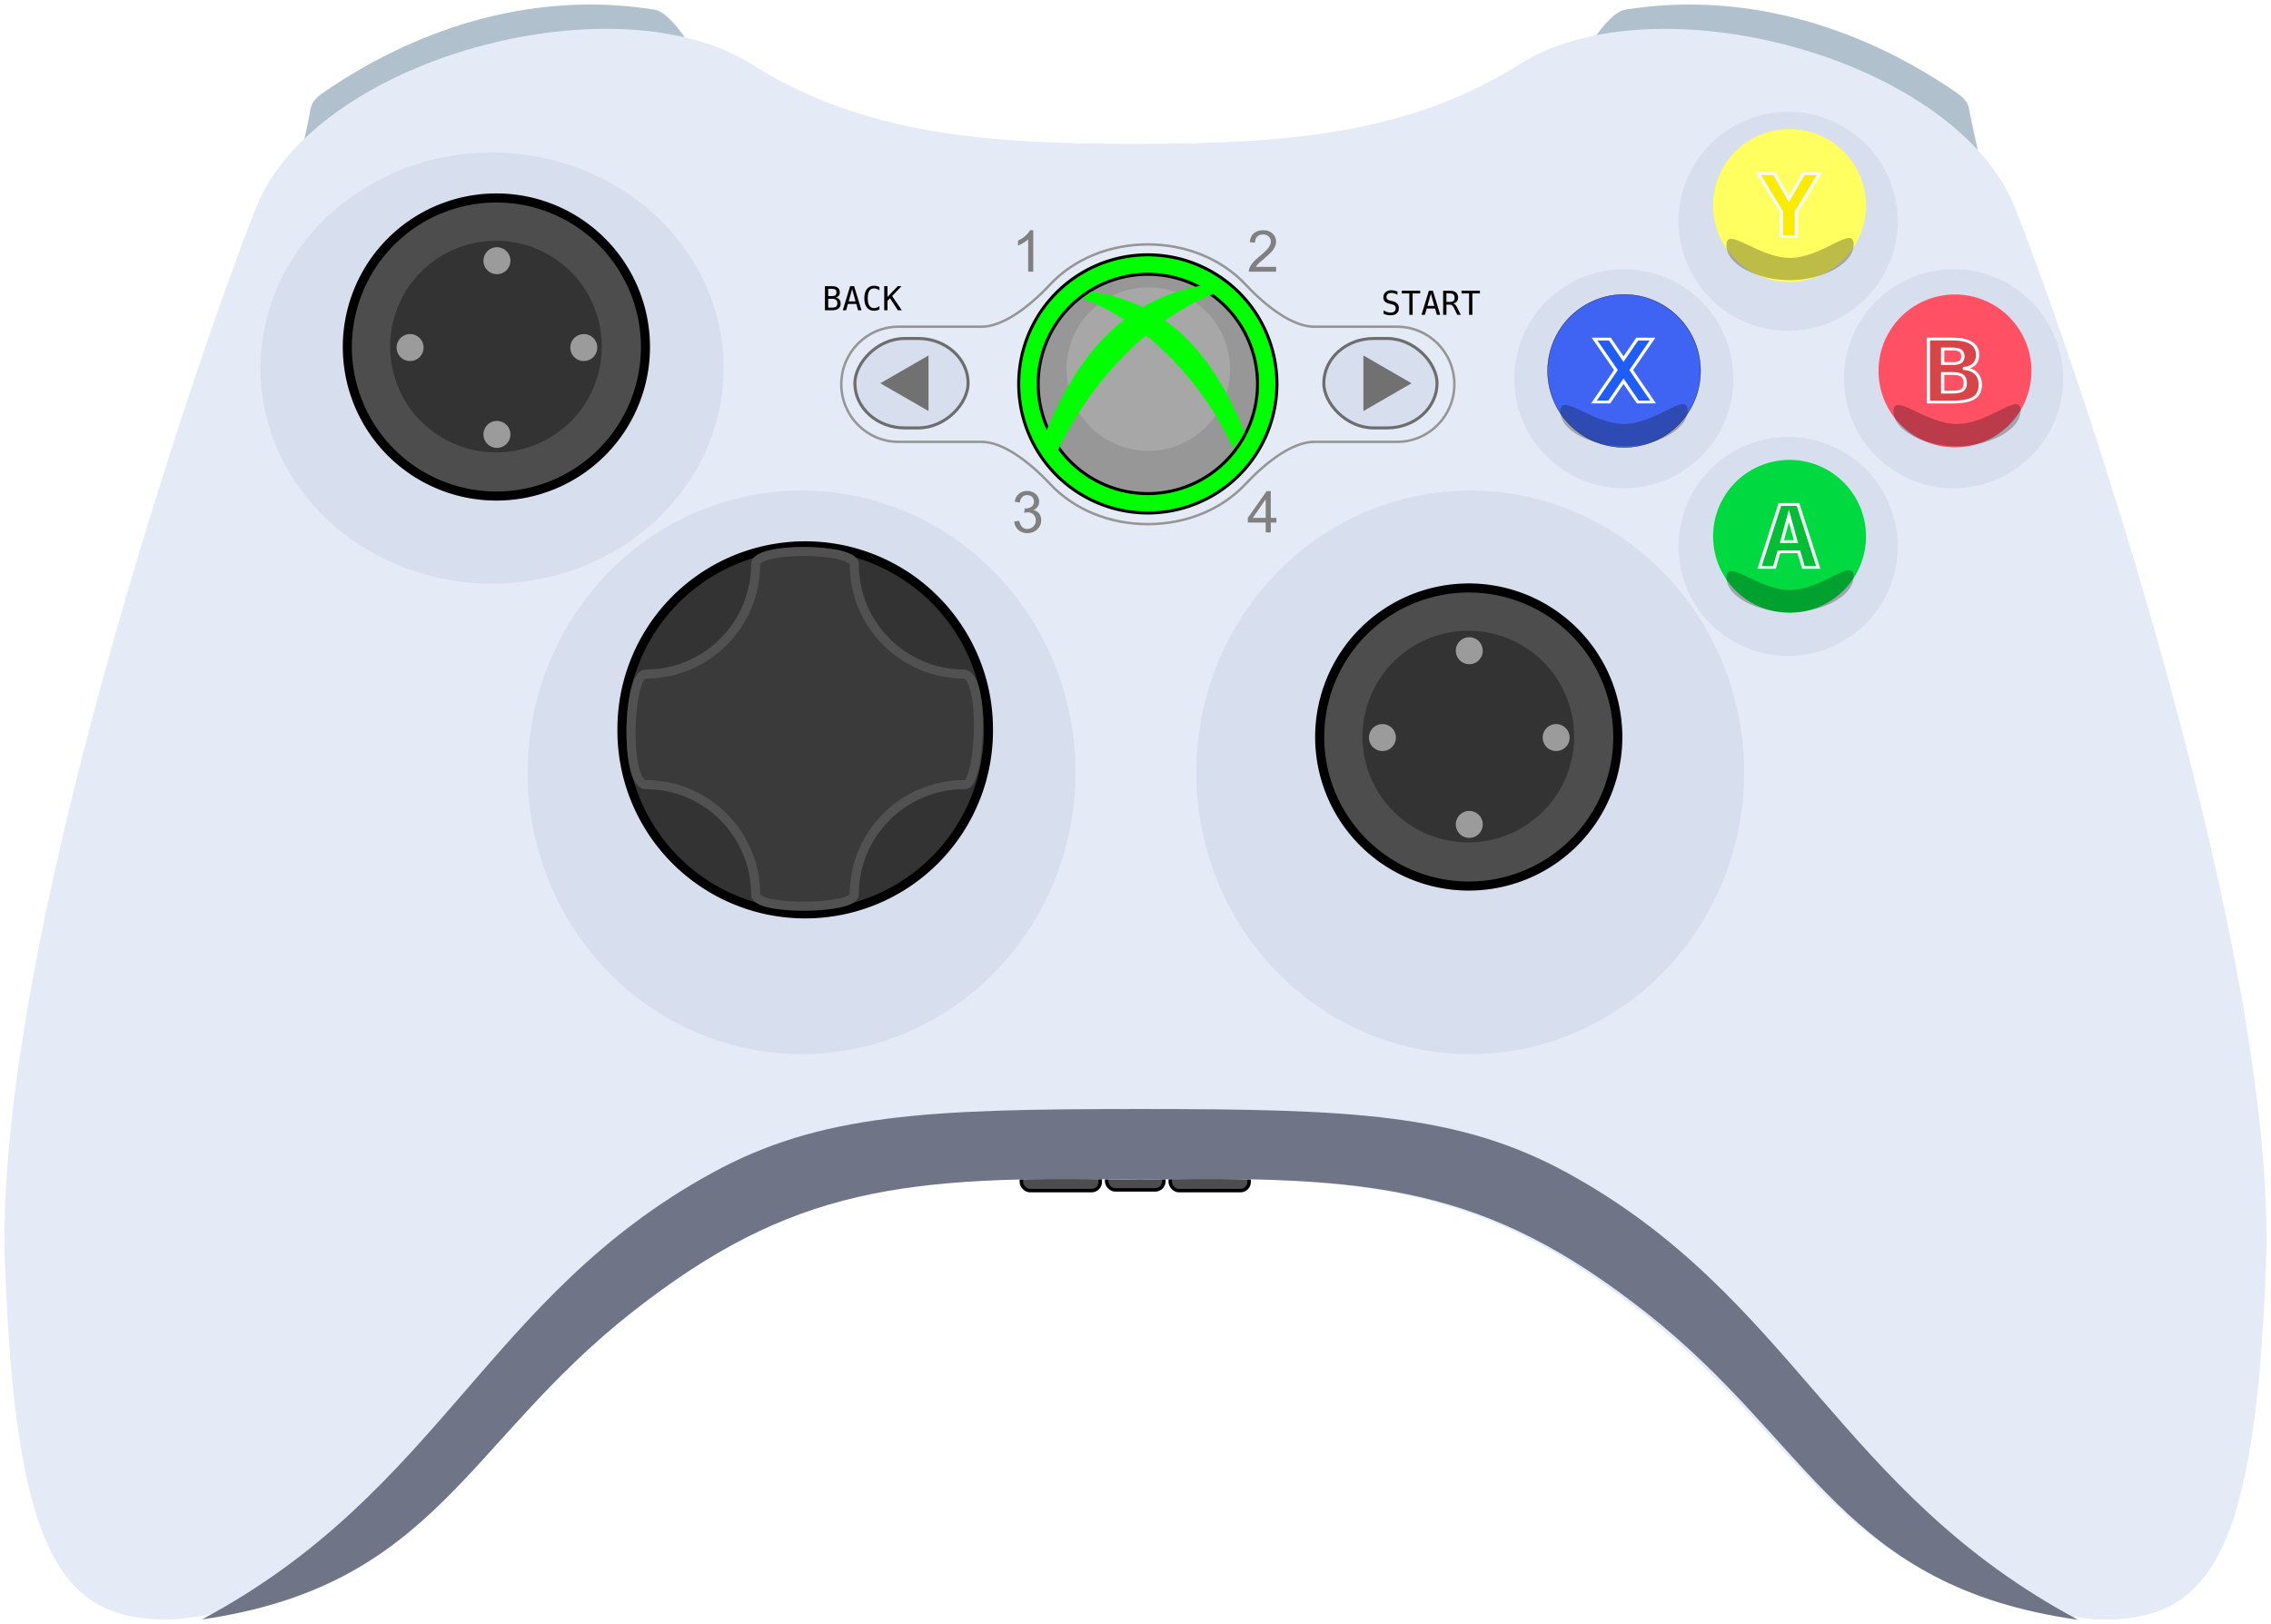 <?xml version="1.0" encoding="UTF-8" standalone="no"?>
<!-- Created with Inkscape (http://www.inkscape.org/) -->

<svg
   xmlns:dc="http://purl.org/dc/elements/1.1/"
   xmlns:cc="http://creativecommons.org/ns#"
   xmlns:rdf="http://www.w3.org/1999/02/22-rdf-syntax-ns#"
   xmlns:svg="http://www.w3.org/2000/svg"
   xmlns="http://www.w3.org/2000/svg"
   xmlns:sodipodi="http://sodipodi.sourceforge.net/DTD/sodipodi-0.dtd"
   xmlns:inkscape="http://www.inkscape.org/namespaces/inkscape"
   width="750.618"
   height="536.877"
   id="svg2"
   sodipodi:version="0.32"
   inkscape:version="1.0.2 (e86c870879, 2021-01-15, custom)"
   sodipodi:docname="xbox360.svg"
   inkscape:output_extension="org.inkscape.output.svg.inkscape"
   version="1.0">
  <defs
     id="defs4">
    <inkscape:perspective
       sodipodi:type="inkscape:persp3d"
       inkscape:vp_x="0 : 526.18109 : 1"
       inkscape:vp_y="6.1230318e-14 : 1000 : 0"
       inkscape:vp_z="744.09448 : 526.18109 : 1"
       inkscape:persp3d-origin="372.04724 : 350.78739 : 1"
       id="perspective10" />
    <inkscape:perspective
       id="perspective2390"
       inkscape:persp3d-origin="372.04724 : 350.78739 : 1"
       inkscape:vp_z="744.09448 : 526.18109 : 1"
       inkscape:vp_y="0 : 1000 : 0"
       inkscape:vp_x="0 : 526.18109 : 1"
       sodipodi:type="inkscape:persp3d" />
    <inkscape:perspective
       id="perspective3475"
       inkscape:persp3d-origin="372.04724 : 350.78739 : 1"
       inkscape:vp_z="744.09448 : 526.18109 : 1"
       inkscape:vp_y="0 : 1000 : 0"
       inkscape:vp_x="0 : 526.18109 : 1"
       sodipodi:type="inkscape:persp3d" />
  </defs>
  <sodipodi:namedview
     id="base"
     pagecolor="#ffffff"
     bordercolor="#666666"
     borderopacity="1.0"
     gridtolerance="10000"
     guidetolerance="10"
     objecttolerance="10"
     inkscape:pageopacity="0.0"
     inkscape:pageshadow="2"
     inkscape:zoom="1.5208438"
     inkscape:cx="281.81683"
     inkscape:cy="355.49328"
     inkscape:document-units="px"
     inkscape:current-layer="layer1"
     showgrid="false"
     inkscape:window-width="2560"
     inkscape:window-height="1360"
     inkscape:window-x="-11"
     inkscape:window-y="-11"
     showguides="true"
     inkscape:guide-bbox="true"
     inkscape:document-rotation="0"
     inkscape:window-maximized="1" />
  <g
     inkscape:label="Layer 1"
     inkscape:groupmode="layer"
     id="layer1"
     transform="translate(0.153,-260.352)">
    <g
       id="g4442"
       transform="matrix(0.575,0,0,0.575,161.904,275.596)"
       style="stroke:#000000;stroke-width:2;stroke-miterlimit:4;stroke-dasharray:none;stroke-opacity:1">
      <rect
         style="fill:#4d4d4d;fill-opacity:1;stroke:#000000;stroke-width:2;stroke-miterlimit:4;stroke-dasharray:none;stroke-opacity:1"
         id="rect4436"
         width="45.344"
         height="27.532"
         x="390.846"
         y="630.439"
         ry="4.973"
         rx="4.973" />
      <rect
         rx="4.973"
         ry="4.973"
         y="630.439"
         x="305.262"
         height="27.532"
         width="45.344"
         id="rect4438"
         style="fill:#4d4d4d;fill-opacity:1;stroke:#000000;stroke-width:2;stroke-miterlimit:4;stroke-dasharray:none;stroke-opacity:1" />
      <rect
         style="fill:#4d4d4d;fill-opacity:1;stroke:#000000;stroke-width:2;stroke-miterlimit:4;stroke-dasharray:none;stroke-opacity:1"
         id="rect4440"
         width="32.911"
         height="27.326"
         x="354.271"
         y="630.231"
         ry="4.973"
         rx="4.973" />
    </g>
    <path
       id="right_trigger"
       d="M 655.507,318.608 C 655.289,317.515 651.356,300.472 650.919,297.631 C 650.482,294.79 649.826,293.261 646.33,290.857 C 613.516,268.298 575.124,257.407 537.075,263.544 C 530.302,264.636 521.561,281.68 521.561,281.68 L 655.507,318.608 z"
       style="fill:#b0c0cd;fill-opacity:1;" />
    <path
       style="fill:#b0c0cd;fill-opacity:1;"
       d="M 97.674,318.608 C 97.892,317.515 101.825,300.472 102.262,297.631 C 102.699,294.79 103.355,293.261 106.851,290.857 C 139.665,268.298 178.057,257.407 216.106,263.544 C 222.879,264.636 231.62,281.68 231.62,281.68 L 97.674,318.608 z"
       id="left_trigger" />
    <path
       style="fill:#E4EAF6;fill-opacity:1;"
       d="M 692.406,795.688 C 729.246,796.781 745.214,776.85 748.812,678.25 C 752.584,574.918 685.514,378.561 665.844,329.031 C 646.173,279.502 547.13,253.206 502.188,281.531 C 465.201,304.842 424.681,307.906 375.156,307.906 C 325.631,307.906 285.143,304.842 248.156,281.531 C 235.516,273.565 218.575,269.897 200.344,269.875 C 153.752,269.82 98.607,293.432 84.469,329.031 C 64.799,378.561 -2.271,574.918 1.5,678.25 C 5.079,776.303 20.907,796.568 57.312,795.703 C 141.788,786.652 150.458,738.839 207.406,694.094 C 260.204,652.61 297.187,648.835 374.875,650.344 C 452.563,648.835 489.515,652.61 542.312,694.094 C 599.26,738.839 607.93,786.637 692.406,795.688 z"
       id="body" />
    <path
       style="fill:#707487;fill-opacity:1;"
       d="M 376.555,626.958 C 306.484,626.958 270.991,628.494 235.212,648.083 C 160.645,688.906 145.675,753.415 66.618,795.677 C 143.807,784.494 153.682,737.394 208.805,694.083 C 261.603,652.599 298.587,648.824 376.274,650.333 C 453.962,648.824 490.914,652.599 543.712,694.083 C 599.026,737.544 608.783,784.831 686.712,795.802 C 607.461,753.543 592.535,688.945 517.899,648.083 C 482.119,628.494 446.627,626.958 376.555,626.958 z"
       id="lower_body" />
    <path
       style="fill:#D7DEED;fill-opacity:1;"
       id="path3339"
       d="M 229.292,389.378 A 68.637,68.637 0 1 1 92.018,389.378 A 68.637,68.637 0 1 1 229.292,389.378 z"
       transform="matrix(1.319,0,0,1.357,273.883,-12.727)" />
    <path
       style="fill:#D7DEED;fill-opacity:1;"
       id="path3335"
       d="M 229.292,389.378 A 68.637,68.637 0 1 1 92.018,389.378 A 68.637,68.637 0 1 1 229.292,389.378 z"
       transform="matrix(1.115,0,0,1.038,-16.651,-22.141)" />
    <path
       transform="matrix(1.319,0,0,1.357,52.889,-12.727)"
       d="M 229.292,389.378 A 68.637,68.637 0 1 1 92.018,389.378 A 68.637,68.637 0 1 1 229.292,389.378 z"
       id="path3337"
       style="fill:#D7DEED;fill-opacity:1;" />
    <path
       style="opacity:1;fill:#333333;fill-opacity:1;fill-rule:evenodd;stroke:#000000;stroke-width:2.646;"
       id="dpad"
       d="M 265.211,443.665 A 53.411,53.411 0 1 1 158.39,443.665 A 53.411,53.411 0 1 1 265.211,443.665 z"
       transform="matrix(1.134,0,0,1.134,25.8,-1.498)" />
    <path
       id="dpad_inner"
       style="fill:#3a3a3a;fill-opacity:1;fill-rule:evenodd;stroke:#515151;stroke-width:3;stroke-linecap:round;stroke-linejoin:round;stroke-miterlimit:4;stroke-opacity:1"
       d="M 249.609,556.055 C 249.609,561.43 282.195,561.018 282.195,556.055 C 282.195,536.001 298.471,519.725 318.525,519.725 C 323.774,520.882 325.801,484.173 318.525,483.175 C 298.471,483.175 282.195,466.899 282.195,446.845 C 282.195,441.449 249.609,441.039 249.609,446.845 C 249.609,466.899 233.333,483.175 213.279,483.175 C 207.399,482.95 206.224,519.519 213.279,519.725 C 233.333,519.725 249.609,536.001 249.609,556.055 z"
       sodipodi:nodetypes="ccccssccc" />
    <g
       id="g3292">
      <rect
         ry="16.45"
         rx="16.45"
         y="372.249"
         x="437.393"
         height="29.559"
         width="37.428"
         id="start_rect"
         style="opacity:1;fill:#D7DEED;fill-opacity:1;fill-rule:evenodd;stroke:#6d6d6d;stroke-width:1;stroke-linecap:round;stroke-linejoin:round;stroke-miterlimit:4;stroke-dasharray:none;stroke-opacity:1" />
      <path
         transform="matrix(0,1.126,1.126,0,20.719,57.396)"
         d="M 300.926,381.673 L 292.762,395.813 L 284.599,381.673 L 300.926,381.673 z"
         id="start"
         style="opacity:1;fill:#717171;fill-opacity:1;fill-rule:evenodd;stroke:none;stroke-width:3;stroke-linecap:round;stroke-linejoin:round;stroke-miterlimit:4;stroke-dasharray:none;stroke-opacity:1"
         sodipodi:arg1="-0.52359878"
         sodipodi:r2="4.7132702"
         sodipodi:r1="9.4265404"
         sodipodi:cy="386.38617"
         sodipodi:cx="292.76215"
         sodipodi:sides="3" />
    </g>
    <g
       id="g3296"
       transform="matrix(-1,0,0,1,757.223,0)">
      <rect
         style="opacity:1;fill:#D7DEED;fill-opacity:1;fill-rule:evenodd;stroke:#6d6d6d;stroke-width:1;stroke-linecap:round;stroke-linejoin:round;stroke-miterlimit:4;stroke-dasharray:none;stroke-opacity:1"
         id="back_rect"
         width="37.428"
         height="29.559"
         x="437.393"
         y="372.249"
         rx="16.45"
         ry="16.45" />
      <path
         sodipodi:type="star"
         style="opacity:1;fill:#717171;fill-opacity:1;fill-rule:evenodd;stroke:none;stroke-width:3;stroke-linecap:round;stroke-linejoin:round;stroke-miterlimit:4;stroke-dasharray:none;stroke-opacity:1"
         id="back"
         sodipodi:sides="3"
         sodipodi:cx="292.76215"
         sodipodi:cy="386.38617"
         sodipodi:r1="9.4265404"
         sodipodi:r2="4.7132702"
         sodipodi:arg1="-0.52359878"
         sodipodi:arg2="0.52359878"
         inkscape:flatsided="true"
         inkscape:rounded="0"
         inkscape:randomized="0"
         d="M 300.926,381.673 L 292.762,395.813 L 284.599,381.673 L 300.926,381.673 z"
         transform="matrix(0,1.126,1.126,0,20.719,57.396)" />
    </g>
    <path
       transform="matrix(1.137,0,0,1.137,-54.47,-59.078)"
       d="M 418.966,392.555 A 37.527,37.527 0 1 1 343.912,392.555 A 37.527,37.527 0 1 1 418.966,392.555 z"
       id="xbox_1"
       style="opacity:1;fill:#00ff00;fill-opacity:1;fill-rule:evenodd;stroke:#000000;stroke-width:0.879;stroke-linecap:round;stroke-linejoin:round;stroke-miterlimit:4;stroke-dasharray:none;stroke-opacity:1" />
    <path
       style="opacity:1;fill:#979797;fill-opacity:1;fill-rule:evenodd;stroke:#000000;stroke-width:1.035;stroke-linecap:round;stroke-linejoin:round;stroke-miterlimit:4;stroke-dasharray:none;stroke-opacity:1"
       id="xbox_2"
       d="M 418.966,392.555 A 37.527,37.527 0 1 1 343.912,392.555 A 37.527,37.527 0 1 1 418.966,392.555 z"
       transform="matrix(0.966,0,0,0.966,10.77,8.063)" />
    <path
       transform="matrix(0.72,0,0,0.72,104.741,99.73)"
       d="M 418.966,392.555 A 37.527,37.527 0 1 1 343.912,392.555 A 37.527,37.527 0 1 1 418.966,392.555 z"
       id="xbox_3"
       style="opacity:1;fill:#a7a7a7;fill-opacity:1;fill-rule:evenodd;stroke:none;stroke-width:1.489;stroke-linecap:round;stroke-linejoin:round;stroke-miterlimit:4;stroke-dasharray:none;stroke-opacity:1" />
    <path
       style="fill:#00ff00;fill-opacity:1;fill-rule:evenodd;stroke:none;stroke-width:0.25pt;stroke-linecap:butt;stroke-linejoin:miter;stroke-opacity:1"
       d="M 344.94,404.636 C 356.555,375.848 372.817,358.369 399.688,354.257 L 402.773,356.827 C 380.823,364.717 359.943,386.259 349.053,410.29 L 344.94,404.636 z"
       id="xbox_4" />
    <path
       id="xbox_5"
       d="M 411.228,403.332 C 400.485,376.707 385.446,360.542 360.593,356.739 L 357.74,359.116 C 378.041,366.413 397.352,386.336 407.424,408.562 L 411.228,403.332 z"
       style="fill:#00ff00;fill-opacity:1;fill-rule:evenodd;stroke:none;stroke-width:0.25pt;stroke-linecap:butt;stroke-linejoin:miter;stroke-opacity:1" />
    <g
       aria-label="START"
       id="text3312"
       style="font-style:normal;font-variant:normal;font-weight:normal;font-stretch:normal;line-height:0%;font-family:'DejaVu Sans Mono';-inkscape-font-specification:'DejaVu Sans Mono';text-align:center;writing-mode:lr-tb;text-anchor:middle;fill:#000000;fill-opacity:1;stroke:none;stroke-width:3pt;stroke-linecap:butt;stroke-linejoin:miter;stroke-opacity:1">
      <path
         d="M 461.733,356.72 V 357.814 Q 461.242,357.499 460.745,357.339 460.254,357.179 459.752,357.179 458.989,357.179 458.546,357.537 458.103,357.889 458.103,358.492 458.103,359.021 458.391,359.298 458.684,359.576 459.48,359.763 L 460.046,359.891 Q 461.167,360.153 461.679,360.713 462.192,361.274 462.192,362.24 462.192,363.377 461.487,363.975 460.783,364.573 459.437,364.573 458.877,364.573 458.311,364.45 457.745,364.333 457.174,364.092 V 362.945 Q 457.788,363.334 458.332,363.516 458.882,363.697 459.437,363.697 460.254,363.697 460.708,363.334 461.162,362.966 461.162,362.309 461.162,361.711 460.847,361.396 460.537,361.081 459.763,360.911 L 459.186,360.777 Q 458.076,360.526 457.574,360.019 457.072,359.512 457.072,358.658 457.072,357.59 457.788,356.949 458.508,356.303 459.699,356.303 460.158,356.303 460.665,356.41 461.172,356.512 461.733,356.72 Z"
         style="font-size:10.934px;line-height:-2"
         id="path945" />
      <path
         d="M 463.164,356.448 H 469.244 V 357.355 H 466.751 V 364.418 H 465.667 V 357.355 H 463.164 Z"
         style="font-size:10.934px;line-height:-2"
         id="path947" />
      <path
         d="M 472.784,357.398 471.647,361.477 H 473.921 Z M 472.132,356.448 H 473.44 L 475.88,364.418 H 474.764 L 474.177,362.341 H 471.385 L 470.808,364.418 H 469.693 Z"
         style="font-size:10.934px;line-height:-2"
         id="path949" />
      <path
         d="M 480.135,360.654 Q 480.551,360.761 480.845,361.06 481.139,361.354 481.576,362.24 L 482.66,364.418 H 481.502 L 480.551,362.405 Q 480.14,361.546 479.809,361.3 479.484,361.049 478.955,361.049 H 477.925 V 364.418 H 476.841 V 356.448 H 479.062 Q 480.375,356.448 481.075,357.04 481.774,357.633 481.774,358.754 481.774,359.544 481.342,360.046 480.914,360.542 480.135,360.654 Z M 477.925,357.334 V 360.163 H 479.105 Q 479.879,360.163 480.258,359.816 480.637,359.469 480.637,358.754 480.637,358.065 480.231,357.702 479.831,357.334 479.062,357.334 Z"
         style="font-size:10.934px;line-height:-2"
         id="path951" />
      <path
         d="M 482.911,356.448 H 488.992 V 357.355 H 486.499 V 364.418 H 485.415 V 357.355 H 482.911 Z"
         style="font-size:10.934px;line-height:-2"
         id="path953" />
    </g>
    <g
       aria-label="BACK"
       id="text3316"
       style="font-style:normal;font-variant:normal;font-weight:normal;font-stretch:normal;line-height:0%;font-family:'DejaVu Sans Mono';-inkscape-font-specification:'DejaVu Sans Mono';text-align:center;writing-mode:lr-tb;text-anchor:middle;fill:#000000;fill-opacity:1;stroke:none;stroke-width:3pt;stroke-linecap:butt;stroke-linejoin:miter;stroke-opacity:1">
      <path
         d="M 273.593,359.115 V 362.035 H 274.868 Q 275.808,362.035 276.208,361.71 276.609,361.379 276.609,360.626 276.609,359.847 276.187,359.483 275.765,359.115 274.868,359.115 Z M 273.593,355.837 V 358.24 H 274.847 Q 275.627,358.24 275.974,357.941 276.326,357.642 276.326,356.974 276.326,356.371 275.979,356.104 275.637,355.837 274.847,355.837 Z M 272.509,354.951 H 274.868 Q 276.091,354.951 276.753,355.48 277.415,356.008 277.415,356.974 277.415,357.706 277.063,358.127 276.716,358.549 276.016,358.656 276.801,358.773 277.244,359.329 277.693,359.879 277.693,360.733 277.693,361.816 276.983,362.372 276.273,362.922 274.868,362.922 H 272.509 Z"
         style="font-size:10.934px;line-height:1"
         id="path956" />
      <path
         d="M 281.494,355.901 280.357,359.98 H 282.631 Z M 280.842,354.951 H 282.15 L 284.59,362.922 H 283.474 L 282.887,360.845 H 280.095 L 279.518,362.922 H 278.403 Z"
         style="font-size:10.934px;line-height:1"
         id="path958" />
      <path
         d="M 290.516,362.639 Q 290.105,362.858 289.673,362.964 289.24,363.076 288.754,363.076 287.222,363.076 286.373,361.993 285.53,360.909 285.53,358.944 285.53,356.99 286.379,355.901 287.233,354.807 288.754,354.807 289.24,354.807 289.673,354.919 290.105,355.026 290.516,355.245 V 356.35 Q 290.121,356.024 289.667,355.853 289.213,355.682 288.754,355.682 287.703,355.682 287.179,356.494 286.656,357.305 286.656,358.944 286.656,360.578 287.179,361.389 287.703,362.201 288.754,362.201 289.224,362.201 289.673,362.03 290.126,361.859 290.516,361.534 Z"
         style="font-size:10.934px;line-height:1"
         id="path960" />
      <path
         d="M 292.102,354.951 H 293.185 V 358.496 L 296.554,354.951 H 297.819 L 294.717,358.208 297.91,362.922 H 296.607 L 294.007,358.928 293.185,359.804 V 362.922 H 292.102 Z"
         style="font-size:10.934px;line-height:1"
         id="path962" />
    </g>
    <path
       id="path3320"
       style="fill:none;fill-opacity:1;fill-rule:evenodd;stroke:#969696;stroke-width:0.813;stroke-linecap:round;stroke-linejoin:round;stroke-miterlimit:4;stroke-opacity:1"
       d="M 379.231,433.61 C 391.847,433.61 403.584,428.838 411.562,420.325 C 418.676,412.734 427.249,406.41 434.197,406.41 C 441.145,406.41 433.663,406.41 433.663,406.41 C 433.663,406.41 461.608,406.41 461.608,406.41 C 472.061,406.41 480.545,397.926 480.545,387.379 C 480.545,376.832 472.061,368.348 461.608,368.348 C 461.608,368.348 433.663,368.348 433.663,368.348 C 433.663,368.348 441.145,368.348 434.197,368.348 C 427.249,368.348 418.676,362.024 411.562,354.433 C 403.584,345.92 391.824,341.148 379.231,341.148 C 366.638,341.148 354.879,345.92 346.9,354.433 C 339.786,362.024 331.213,368.348 324.265,368.348 C 317.317,368.348 324.799,368.348 324.799,368.348 C 324.799,368.348 296.855,368.348 296.855,368.348 C 286.401,368.348 277.917,376.832 277.917,387.379 C 277.917,397.926 286.401,406.41 296.855,406.41 C 296.855,406.41 324.799,406.41 324.799,406.41 C 324.799,406.41 317.317,406.41 324.265,406.41 C 331.213,406.41 339.786,412.734 346.9,420.325 C 354.879,428.838 366.615,433.61 379.231,433.61 z"
       sodipodi:nodetypes="cssccsccsscssccsccssc" />
    <g
       transform="translate(-321.845,-119.253)"
       id="g3233">
      <path
         style="opacity:1;fill:#4d4d4d;fill-opacity:1;fill-rule:evenodd;stroke:#000000;stroke-width:3;stroke-linecap:round;stroke-linejoin:round;stroke-miterlimit:4;stroke-dasharray:none;stroke-opacity:1"
         id="left_analog"
         d="M 540.553,494.313 A 49.267,49.267 0 1 1 442.019,494.313 A 49.267,49.267 0 1 1 540.553,494.313 z"
         transform="translate(-5.525,0)" />
      <path
         transform="matrix(0.71,0,0,0.71,136.81,143.212)"
         d="M 540.553,494.313 A 49.267,49.267 0 1 1 442.019,494.313 A 49.267,49.267 0 1 1 540.553,494.313 z"
         id="left_analog_inner"
         style="opacity:1;fill:#333333;fill-opacity:1;fill-rule:evenodd;stroke:none;stroke-width:4.224;stroke-linecap:round;stroke-linejoin:round;stroke-miterlimit:4;stroke-dasharray:none;stroke-opacity:1" />
      <g
         id="g3239"
         transform="matrix(1.075,0,0,1.075,-36.251,-36.889)">
        <path
           transform="matrix(8.4112218e-2,0,0,8.4112218e-2,471.143,452.735)"
           d="M 540.553,494.313 A 49.267,49.267 0 1 1 442.019,494.313 A 49.267,49.267 0 1 1 540.553,494.313 z"
           id="left_analog_inner1"
           style="fill:#9b9b9b;fill-opacity:1;fill-rule:evenodd;stroke:none;stroke-width:26.75;stroke-linecap:round;stroke-linejoin:round;stroke-miterlimit:4;stroke-dasharray:none;stroke-opacity:1" />
        <path
           style="fill:#9b9b9b;fill-opacity:1;fill-rule:evenodd;stroke:none;stroke-width:26.75;stroke-linecap:round;stroke-linejoin:round;stroke-miterlimit:4;stroke-dasharray:none;stroke-opacity:1"
           id="left_analog_inner2"
           d="M 540.553,494.313 A 49.267,49.267 0 1 1 442.019,494.313 A 49.267,49.267 0 1 1 540.553,494.313 z"
           transform="matrix(8.4112218e-2,0,0,8.4112218e-2,417.732,452.735)" />
        <path
           style="fill:#9b9b9b;fill-opacity:1;fill-rule:evenodd;stroke:none;stroke-width:26.75;stroke-linecap:round;stroke-linejoin:round;stroke-miterlimit:4;stroke-dasharray:none;stroke-opacity:1"
           id="left_analog_inner3"
           d="M 540.553,494.313 A 49.267,49.267 0 1 1 442.019,494.313 A 49.267,49.267 0 1 1 540.553,494.313 z"
           transform="matrix(0,8.4112218e-2,-8.4112218e-2,0,527.338,479.695)" />
        <path
           transform="matrix(0,8.4112218e-2,-8.4112218e-2,0,527.338,426.285)"
           d="M 540.553,494.313 A 49.267,49.267 0 1 1 442.019,494.313 A 49.267,49.267 0 1 1 540.553,494.313 z"
           id="left_analog_inner4"
           style="fill:#9b9b9b;fill-opacity:1;fill-rule:evenodd;stroke:none;stroke-width:26.75;stroke-linecap:round;stroke-linejoin:round;stroke-miterlimit:4;stroke-dasharray:none;stroke-opacity:1" />
      </g>
    </g>
    <g
       id="g3224"
       transform="translate(-0.46,9.669)">
      <path
         transform="translate(-5.525,0)"
         d="M 540.553,494.313 A 49.267,49.267 0 1 1 442.019,494.313 A 49.267,49.267 0 1 1 540.553,494.313 z"
         sodipodi:ry="49.266716"
         sodipodi:rx="49.266716"
         sodipodi:cy="494.31305"
         sodipodi:cx="491.28583"
         id="right_analog"
         style="opacity:1;fill:#4d4d4d;fill-opacity:1;fill-rule:evenodd;stroke:#000000;stroke-width:3;stroke-linecap:round;stroke-linejoin:round;stroke-miterlimit:4;stroke-dasharray:none;stroke-opacity:1"
         sodipodi:type="arc" />
      <path
         style="opacity:1;fill:#333333;fill-opacity:1;fill-rule:evenodd;stroke:none;stroke-width:4.224;stroke-linecap:round;stroke-linejoin:round;stroke-miterlimit:4;stroke-dasharray:none;stroke-opacity:1"
         id="right_analog_inner"
         d="M 540.553,494.313 A 49.267,49.267 0 1 1 442.019,494.313 A 49.267,49.267 0 1 1 540.553,494.313 z"
         transform="matrix(0.71,0,0,0.71,136.81,143.212)" />
      <g
         transform="matrix(1.075,0,0,1.075,-36.251,-36.889)"
         id="g3218">
        <path
           style="fill:#9b9b9b;fill-opacity:1;fill-rule:evenodd;stroke:none;stroke-width:26.75;stroke-linecap:round;stroke-linejoin:round;stroke-miterlimit:4;stroke-dasharray:none;stroke-opacity:1"
           id="right_analog_inner1"
           d="M 540.553,494.313 A 49.267,49.267 0 1 1 442.019,494.313 A 49.267,49.267 0 1 1 540.553,494.313 z"
           transform="matrix(8.4112218e-2,0,0,8.4112218e-2,471.143,452.735)" />
        <path
           transform="matrix(8.4112218e-2,0,0,8.4112218e-2,417.732,452.735)"
           d="M 540.553,494.313 A 49.267,49.267 0 1 1 442.019,494.313 A 49.267,49.267 0 1 1 540.553,494.313 z"
           id="right_analog_inner2"
           style="fill:#9b9b9b;fill-opacity:1;fill-rule:evenodd;stroke:none;stroke-width:26.75;stroke-linecap:round;stroke-linejoin:round;stroke-miterlimit:4;stroke-dasharray:none;stroke-opacity:1" />
        <path
           transform="matrix(0,8.4112218e-2,-8.4112218e-2,0,527.338,479.695)"
           d="M 540.553,494.313 A 49.267,49.267 0 1 1 442.019,494.313 A 49.267,49.267 0 1 1 540.553,494.313 z"
           id="right_analog_inner3"
           style="fill:#9b9b9b;fill-opacity:1;fill-rule:evenodd;stroke:none;stroke-width:26.75;stroke-linecap:round;stroke-linejoin:round;stroke-miterlimit:4;stroke-dasharray:none;stroke-opacity:1" />
        <path
           style="fill:#9b9b9b;fill-opacity:1;fill-rule:evenodd;stroke:none;stroke-width:26.75;stroke-linecap:round;stroke-linejoin:round;stroke-miterlimit:4;stroke-dasharray:none;stroke-opacity:1"
           id="right_analog_inner4"
           d="M 540.553,494.313 A 49.267,49.267 0 1 1 442.019,494.313 A 49.267,49.267 0 1 1 540.553,494.313 z"
           transform="matrix(0,8.4112218e-2,-8.4112218e-2,0,527.338,426.285)" />
      </g>
    </g>
    <path
       transform="matrix(1.263,0,0,1.263,-32.711,-100.046)"
       d="M 565.686,384.475 A 28.661,28.661 0 1 1 508.363,384.475 A 28.661,28.661 0 1 1 565.686,384.475 z"
       id="path3405"
       style="opacity:1;fill:#D7DEED;fill-opacity:1;fill-rule:evenodd;stroke:none;stroke-width:1;stroke-linecap:round;stroke-linejoin:round;stroke-miterlimit:4;stroke-dasharray:none;stroke-opacity:1" />
    <path
       sodipodi:type="arc"
       style="opacity:1;fill:#D7DEED;fill-opacity:1;fill-rule:evenodd;stroke:none;stroke-width:.1;stroke-linecap:round;stroke-linejoin:round;stroke-miterlimit:4;stroke-dasharray:none;stroke-opacity:1"
       id="path3403"
       sodipodi:cx="537.02484"
       sodipodi:cy="384.47525"
       sodipodi:rx="28.661438"
       sodipodi:ry="28.661438"
       d="M 565.686,384.475 A 28.661,28.661 0 1 1 508.363,384.475 A 28.661,28.661 0 1 1 565.686,384.475 z"
       transform="matrix(1.263,0,0,1.263,-141.699,-100.046)" />
    <path
       style="opacity:1;fill:#3f64f3;fill-opacity:1;fill-rule:evenodd;stroke:#000000;stroke-width:0.1;stroke-linecap:round;stroke-linejoin:round;stroke-miterlimit:4;stroke-dasharray:none;stroke-opacity:1"
       id="x_button"
       d="M 561.915,382.967 A 25.267,25.267 0 1 1 511.38,382.967 A 25.267,25.267 0 1 1 561.915,382.967 z" />
    <path
       style="opacity:1;fill:#D7DEED;fill-opacity:1;fill-rule:evenodd;stroke:none;stroke-width:1;stroke-linecap:round;stroke-linejoin:round;stroke-miterlimit:4;stroke-dasharray:none;stroke-opacity:1"
       id="path55353"
       d="M 565.686,384.475 A 28.661,28.661 0 1 1 508.363,384.475 A 28.661,28.661 0 1 1 565.686,384.475 z"
       transform="matrix(1.263,0,0,1.263,-87.394,-152.089)" />
    <path
       d="M 561.915,382.967 A 25.267,25.267 0 1 1 511.38,382.967 A 25.267,25.267 0 1 1 561.915,382.967 z"
       id="b_button"
       style="opacity:1;fill:#ff5064;fill-opacity:1;fill-rule:evenodd;stroke:none;stroke-width:1;stroke-linecap:round;stroke-linejoin:round;stroke-miterlimit:4;stroke-dasharray:none;stroke-opacity:1"
       transform="translate(109.366,0)" />
    <path
       d="M 561.915,382.967 A 25.267,25.267 0 1 1 511.38,382.967 A 25.267,25.267 0 1 1 561.915,382.967 z"
       id="y_button"
       style="fill:#ffff5f;fill-opacity:1;fill-rule:evenodd;stroke:none;stroke-width:1;stroke-linecap:round;stroke-linejoin:round;stroke-miterlimit:4;stroke-dasharray:none;stroke-opacity:1"
       transform="matrix(-1,0,0,-1,1127.978,711.251)" />
    <path
       transform="matrix(1.263,0,0,1.263,-87.394,-44.609)"
       d="M 565.686,384.475 A 28.661,28.661 0 1 1 508.363,384.475 A 28.661,28.661 0 1 1 565.686,384.475 z"
       id="path3409"
       style="opacity:1;fill:#D7DEED;fill-opacity:1;fill-rule:evenodd;stroke:none;stroke-width:1;stroke-linecap:round;stroke-linejoin:round;stroke-miterlimit:4;stroke-dasharray:none;stroke-opacity:1" />
    <path
       transform="matrix(-1,0,0,-1,1127.978,820.617)"
       style="fill:#00da40;fill-opacity:1;fill-rule:evenodd;stroke:none;stroke-width:1;stroke-linecap:round;stroke-linejoin:round;stroke-miterlimit:4;stroke-dasharray:none;stroke-opacity:1"
       id="a_button"
       d="M 561.915,382.967 A 25.267,25.267 0 1 1 511.38,382.967 A 25.267,25.267 0 1 1 561.915,382.967 z" />
    <g
       aria-label="X"
       transform="scale(1.091,0.916)"
       id="text3381">
      <path
         d="M 500.686,429.31 H 496.046 L 491.71,421.794 487.39,429.31 H 482.75 L 489.413,417.778 482.932,406.596 H 487.572 L 491.71,413.823 495.864,406.596 H 500.504 L 494.053,417.778 Z"
         style="fill:#0057f8;fill-opacity:0.507;stroke:#ffffff;stroke-opacity:1;stroke-width:1;"
         id="x" />
    </g>
    <g
       aria-label="Y"
       transform="scale(1.091,0.916)"
       id="text3385">
      <path
         d="M 532.566,346.918 H 537.404 L 541.816,356.046 546.243,346.918 H 551.081 L 544.067,360.686 V 369.631 H 539.58 V 360.686 Z"
         style="fill:#faec00;fill-opacity:0.994;stroke:#fff7ff;stroke-opacity:1;stroke-width:1;stroke-miterlimit:4;stroke-dasharray:none"
         id="y" />
    </g>
    <g
       transform="scale(1.091,0.916)"
       id="text3389">
      <path
         d="M 541.816,470.383 539.701,479.678 H 543.946 Z M 539.077,466.275 H 544.569 L 550.7,488.988 H 546.213 L 544.813,483.375 H 538.804 L 537.434,488.988 H 532.947 Z"
         style="fill:#00a42e;fill-opacity:0.507;stroke:#ffffff;stroke-opacity:1;stroke-width:1"
         id="a" />
    </g>
    <g
       aria-label="B"
       transform="scale(1.091,0.916)"
       id="text3393">
      <path
         d="M 588.4,419.01 V 425.735 H 591.381 Q 593.526,425.735 594.378,425.004 595.246,424.274 595.246,422.464 595.246,420.623 594.348,419.817 593.45,419.01 591.381,419.01 Z M 588.4,410.156 V 415.435 H 591.381 Q 593.085,415.435 593.8,414.827 594.531,414.218 594.531,412.819 594.531,411.419 593.785,410.795 593.055,410.156 591.381,410.156 Z M 584.064,406.581 H 591.381 Q 595.17,406.581 597.071,408.026 598.988,409.457 598.988,412.317 598.988,414.507 597.862,415.74 596.736,416.972 594.561,417.17 597.162,417.428 598.471,418.919 599.794,420.41 599.794,423.088 599.794,426.374 597.817,427.849 595.839,429.325 591.381,429.325 H 584.064 Z"
         style="fill:#b2392e;fill-opacity:0.507;stroke:#ffffff;stroke-opacity:1;stroke-width:1"
         id="b" />
    </g>
    <path
       sodipodi:nodetypes="csssc"
       id="path3456"
       d="M 612.517,341.121 C 612.517,334.586 602.055,345.613 591.497,345.613 C 580.939,345.613 570.477,334.902 570.477,341.437 C 570.477,347.971 580.939,352.959 591.497,352.959 C 602.055,352.959 612.517,347.656 612.517,341.121 z"
       style="fill:#000000;fill-opacity:0.265;fill-rule:evenodd;stroke:none;stroke-width:1;stroke-linecap:round;stroke-linejoin:round;stroke-miterlimit:4;stroke-opacity:1" />
    <path
       style="fill:#000000;fill-opacity:0.265;fill-rule:evenodd;stroke:none;stroke-width:1;stroke-linecap:round;stroke-linejoin:round;stroke-miterlimit:4;stroke-opacity:1"
       d="M 612.517,450.916 C 612.517,444.381 602.055,455.408 591.497,455.408 C 580.939,455.408 570.477,444.697 570.477,451.232 C 570.477,457.766 580.939,462.754 591.497,462.754 C 602.055,462.754 612.517,457.451 612.517,450.916 z"
       id="path3460"
       sodipodi:nodetypes="csssc" />
    <path
       sodipodi:nodetypes="csssc"
       id="path3462"
       d="M 557.62,396.019 C 557.62,389.484 547.158,400.511 536.6,400.511 C 526.042,400.511 515.58,389.799 515.58,396.334 C 515.58,402.869 526.042,407.857 536.6,407.857 C 547.158,407.857 557.62,402.553 557.62,396.019 z"
       style="fill:#000000;fill-opacity:0.265;fill-rule:evenodd;stroke:none;stroke-width:1;stroke-linecap:round;stroke-linejoin:round;stroke-miterlimit:4;stroke-opacity:1" />
    <path
       style="fill:#000000;fill-opacity:0.265;fill-rule:evenodd;stroke:none;stroke-width:1;stroke-linecap:round;stroke-linejoin:round;stroke-miterlimit:4;stroke-opacity:1"
       d="M 667.73,396.019 C 667.73,389.484 657.268,400.511 646.71,400.511 C 636.152,400.511 625.69,389.799 625.69,396.334 C 625.69,402.869 636.152,407.857 646.71,407.857 C 657.268,407.857 667.73,402.553 667.73,396.019 z"
       id="path3464"
       sodipodi:nodetypes="csssc" />
    <g
       aria-label="1"
       id="text4416"
       style="fill:#808080;fill-opacity:1;">
      <path
         d="M 341.358,350.167 H 339.682 V 339.485 Q 339.077,340.063 338.09,340.64 337.112,341.218 336.329,341.506 V 339.886 Q 337.736,339.225 338.788,338.284 339.84,337.344 340.278,336.459 H 341.358 Z"
         style="font-size:19.072px;line-height:1.25"
         id="num_1" />
    </g>
    <g
       aria-label="2"
       id="text4420"
       style="fill:#808080;fill-opacity:1;">
      <path
         d="M 421.632,348.556 V 350.167 H 412.608 Q 412.589,349.562 412.803,349.003 413.148,348.081 413.902,347.187 414.666,346.293 416.1,345.12 418.326,343.294 419.108,342.233 419.89,341.162 419.89,340.212 419.89,339.215 419.173,338.536 418.466,337.846 417.32,337.846 416.109,337.846 415.383,338.573 414.657,339.299 414.647,340.584 L 412.924,340.407 Q 413.101,338.48 414.256,337.474 415.411,336.459 417.357,336.459 419.322,336.459 420.468,337.548 421.613,338.638 421.613,340.249 421.613,341.069 421.278,341.86 420.943,342.652 420.16,343.527 419.387,344.403 417.581,345.93 416.072,347.196 415.644,347.653 415.215,348.1 414.936,348.556 Z"
         style="font-size:19.072px;line-height:1.25"
         id="num_2" />
    </g>
    <g
       aria-label="3"
       id="text4428"
       style="fill:#808080;fill-opacity:1;">
      <path
         d="M 335.054,432.749 336.73,432.526 Q 337.019,433.951 337.708,434.584 338.406,435.208 339.403,435.208 340.585,435.208 341.396,434.388 342.215,433.569 342.215,432.358 342.215,431.203 341.461,430.458 340.706,429.704 339.542,429.704 339.067,429.704 338.36,429.89 L 338.546,428.419 Q 338.713,428.437 338.816,428.437 339.887,428.437 340.744,427.879 341.6,427.32 341.6,426.156 341.6,425.234 340.976,424.629 340.353,424.023 339.365,424.023 338.388,424.023 337.736,424.638 337.084,425.253 336.897,426.482 L 335.221,426.184 Q 335.529,424.498 336.618,423.576 337.708,422.645 339.328,422.645 340.446,422.645 341.386,423.129 342.327,423.604 342.82,424.433 343.323,425.262 343.323,426.193 343.323,427.078 342.848,427.804 342.373,428.531 341.442,428.959 342.653,429.238 343.323,430.123 343.994,430.998 343.994,432.321 343.994,434.109 342.69,435.357 341.386,436.595 339.393,436.595 337.596,436.595 336.404,435.524 335.221,434.453 335.054,432.749 Z"
         style="font-size:19.072px;line-height:1.25"
         id="num_3" />
    </g>
    <g
       aria-label="4"
       id="text4432"
       style="fill:#808080;fill-opacity:1;">
      <path
         d="M 418.195,436.353 V 433.084 H 412.273 V 431.548 L 418.503,422.701 H 419.872 V 431.548 H 421.716 V 433.084 H 419.872 V 436.353 Z M 418.195,431.548 V 425.392 L 413.921,431.548 Z"
         style="font-size:19.072px;line-height:1.25"
         id="num_4" />
    </g>
  </g>
</svg>
